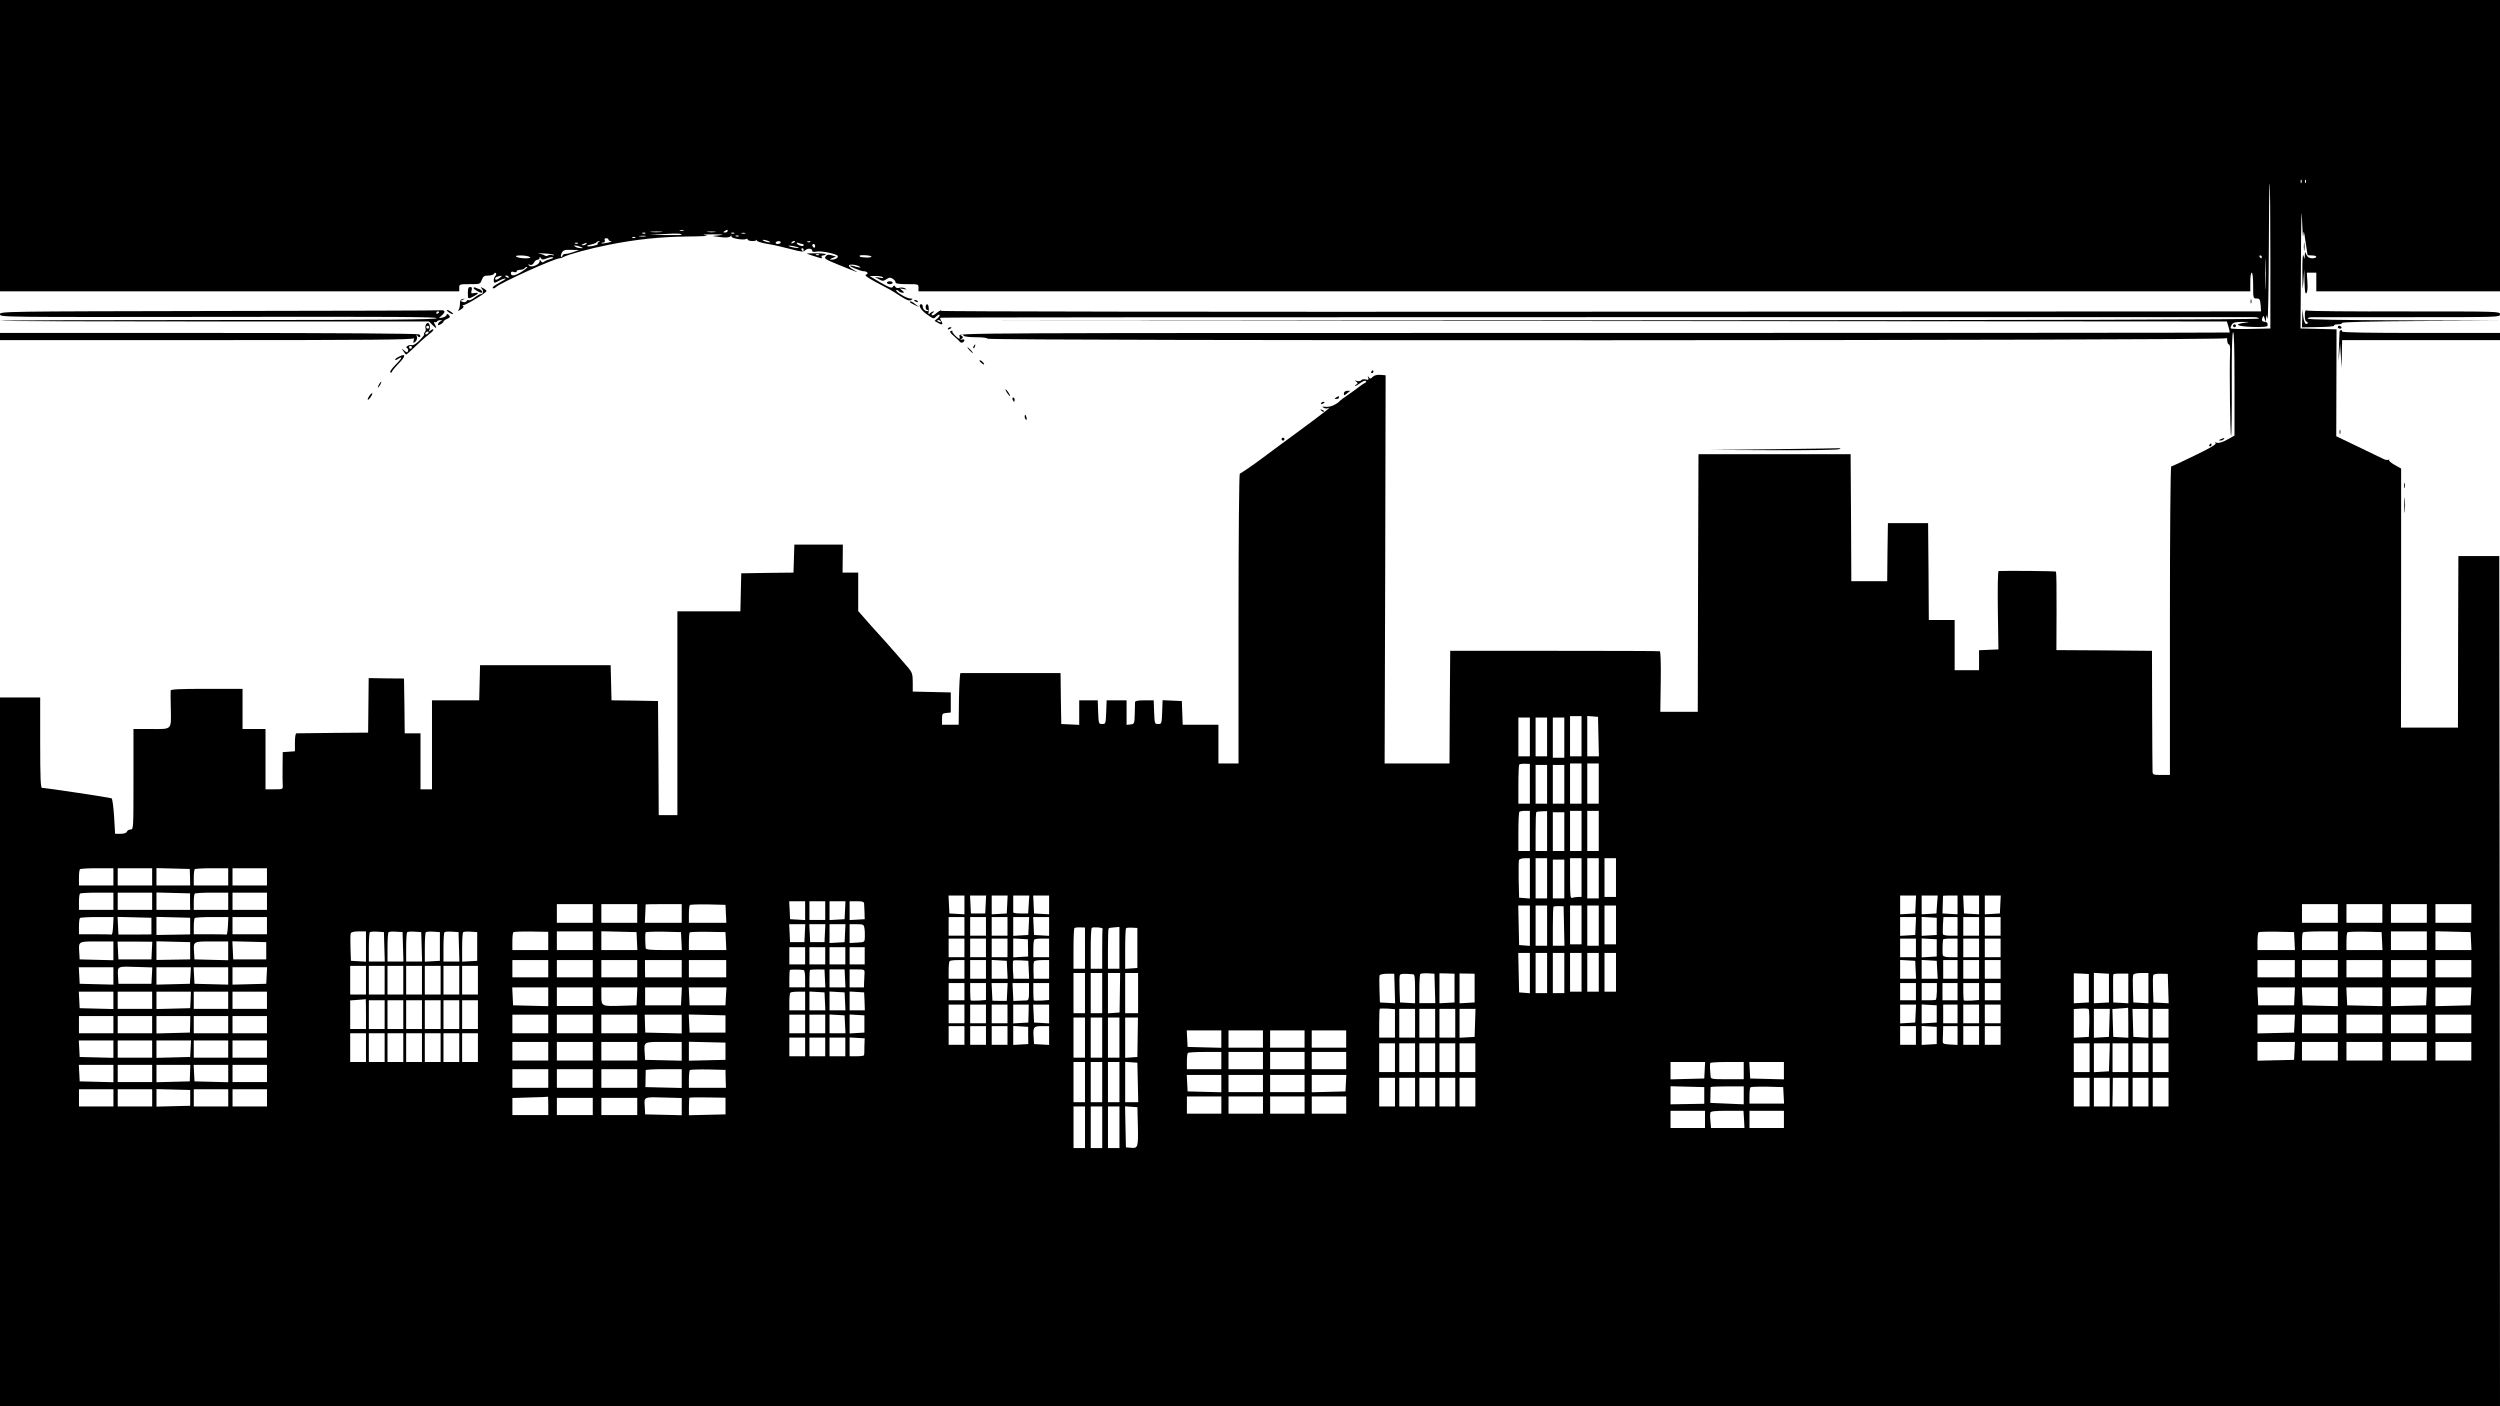 <?xml version="1.0" standalone="no"?>
<!DOCTYPE svg PUBLIC "-//W3C//DTD SVG 20010904//EN"
 "http://www.w3.org/TR/2001/REC-SVG-20010904/DTD/svg10.dtd">
<svg version="1.0" xmlns="http://www.w3.org/2000/svg"
 width="1742pt" height="980pt" viewBox="0 0 1742 980"
 preserveAspectRatio="xMidYMid meet">

<g transform="translate(0,980) scale(0.1,-0.1)"
fill="#000000" stroke="none">
<path d="M0 8785 l0 -1015 1600 0 1600 0 0 25 c0 24 2 25 73 25 72 0 73 0 84
30 10 25 17 30 46 30 20 0 37 6 40 13 2 6 8 9 12 4 5 -4 3 -13 -3 -19 -13 -13
-16 -48 -4 -48 4 1 18 7 32 15 14 8 32 14 40 14 8 0 -6 -11 -32 -24 -26 -14
-49 -29 -53 -35 -8 -12 8 -13 20 -1 33 31 409 201 444 201 6 0 19 4 29 10 31
17 185 59 312 84 196 39 362 56 551 58 105 1 156 4 129 8 -34 5 -21 7 50 7 70
0 82 -2 45 -6 l-50 -6 54 -7 c38 -5 59 -4 70 5 10 8 13 8 8 0 -8 -13 85 -29
103 -18 5 3 10 1 10 -4 0 -12 56 -15 63 -3 2 4 3 2 1 -4 -1 -6 30 -16 71 -23
40 -6 113 -23 162 -36 79 -21 90 -22 105 -8 18 16 48 12 48 -6 0 -6 13 -8 31
-4 33 6 136 -15 146 -30 7 -12 -16 -27 -42 -26 -17 0 -16 2 5 11 l25 10 -30 9
c-23 7 -33 5 -42 -8 -12 -15 -1 -21 95 -60 137 -56 145 -58 99 -33 -21 11 -35
25 -31 31 6 11 63 3 78 -12 5 -5 -6 -4 -25 1 -18 6 -38 10 -44 9 -18 -1 70
-38 92 -39 27 0 38 -16 17 -24 -11 -4 8 -19 62 -48 108 -57 111 -58 177 -101
45 -29 62 -35 75 -28 15 9 14 10 -6 11 -24 0 -106 49 -97 58 3 3 11 0 17 -6 7
-7 19 -12 28 -12 12 1 11 4 -5 17 -19 15 -19 15 10 9 24 -5 27 -4 12 4 -9 6
-27 8 -38 5 -14 -5 -25 -2 -30 6 -8 12 -10 12 -18 0 -7 -11 -23 -6 -85 30
l-76 45 38 1 c20 1 44 -3 52 -8 10 -7 4 -8 -20 -4 l-35 6 28 -16 c26 -15 31
-15 53 -1 20 14 27 14 44 4 11 -7 20 -18 20 -25 0 -9 22 -13 80 -13 79 0 80 0
80 -25 l0 -25 4640 0 4640 0 0 65 c0 37 4 65 10 65 6 0 10 -37 10 -90 0 -88 0
-90 24 -90 21 0 24 -5 28 -45 l3 -45 -40 0 c-22 0 -2093 -1 -4602 -2 -2718 -2
-4559 1 -4556 6 7 11 -16 -2 -40 -22 -9 -8 -20 -12 -24 -8 -4 4 -1 11 7 16 8
6 10 10 4 10 -5 0 -16 -6 -23 -12 -10 -11 -12 -10 -11 2 5 31 0 60 -10 60 -5
0 -10 -9 -10 -20 0 -11 5 -20 12 -20 6 0 9 -2 6 -5 -11 -11 -38 8 -38 26 0 10
-4 19 -10 19 -26 0 -6 -39 35 -68 53 -37 49 -36 70 -16 9 9 19 14 22 10 3 -3
-3 -14 -14 -24 l-21 -18 28 -16 c28 -16 34 -8 16 20 -4 7 -6 15 -3 18 2 3
2056 4 4563 4 2508 0 4574 0 4592 0 17 0 32 -4 32 -10 0 -7 -1511 -11 -4507
-12 l-4508 -3 4396 -2 4396 -3 11 -37 c6 -20 10 -38 8 -40 -1 -2 -1995 -3
-4430 -3 -4419 0 -4427 0 -4421 -20 3 -11 4 -20 1 -20 -13 0 -55 44 -50 51 3
5 -2 6 -10 3 -11 -4 -6 -13 22 -37 20 -18 40 -36 43 -41 8 -10 29 1 29 14 0 5
-8 7 -17 4 -15 -5 -16 -4 -3 5 13 10 13 12 0 21 -9 6 -10 10 -3 10 6 0 15 -4
18 -10 3 -5 42 -10 86 -10 46 0 79 -4 79 -10 0 -16 8627 -14 8633 3 3 6 6 0 6
-15 1 -16 6 -28 12 -28 7 0 10 -22 8 -62 -5 -112 1 -582 7 -575 4 4 6 166 5
361 -1 232 2 357 9 361 7 4 10 -112 10 -357 l0 -363 -50 -28 c-34 -19 -58 -26
-73 -22 -15 4 -18 3 -9 -3 9 -6 -33 -32 -143 -85 -87 -43 -161 -77 -166 -77
-5 0 -9 -447 -9 -1075 l0 -1075 -60 0 c-55 0 -60 2 -61 23 -1 12 -2 207 -3
432 l-1 410 -333 3 -333 2 1 271 c1 149 -1 273 -4 276 -4 4 -341 7 -400 4 -5
-1 -7 -118 -5 -273 l4 -273 -67 -3 -68 -3 0 -69 0 -70 -85 0 -85 0 0 175 0
175 -90 0 -90 0 -2 338 -3 337 -140 0 -140 0 -3 -202 -2 -203 -125 0 -125 0
-2 443 -3 442 -530 0 -530 0 -3 -897 -2 -898 -130 0 -131 0 3 210 c2 134 -1
211 -7 212 -5 2 -336 3 -735 3 l-725 0 -3 -392 -2 -393 -226 0 -226 0 4 1353
3 1352 -36 3 c-24 2 -42 -3 -54 -14 -14 -15 -18 -15 -27 -3 -8 11 -9 10 -4 -4
4 -14 1 -16 -18 -11 -13 3 -27 1 -31 -6 -4 -6 -16 -8 -28 -5 -18 5 -19 4 -7
-4 13 -10 13 -12 0 -21 -8 -5 -11 -10 -7 -10 4 0 21 10 37 22 16 12 33 18 37
13 5 -4 3 -10 -4 -12 -6 -2 -29 -17 -50 -34 -21 -16 -56 -41 -78 -56 -22 -15
-42 -30 -45 -33 -25 -28 -71 -48 -101 -45 -27 3 -30 2 -16 -6 9 -6 22 -7 27
-4 6 3 10 4 10 1 0 -5 -133 -105 -360 -271 -52 -39 -99 -73 -105 -78 -58 -44
-150 -107 -156 -107 -5 0 -9 -450 -9 -1010 l0 -1010 -70 0 -70 0 0 135 0 135
-125 0 -124 0 -3 83 -3 82 -67 3 -67 3 -3 -83 c-3 -81 -4 -83 -28 -83 -24 0
-25 2 -28 83 l-3 82 -64 0 c-45 0 -65 -4 -66 -12 0 -7 -1 -44 -2 -83 -2 -68
-3 -70 -29 -73 l-28 -3 0 85 0 86 -70 0 -69 0 -3 -82 c-3 -81 -4 -83 -28 -83
-24 0 -25 2 -28 83 l-3 82 -64 0 -65 0 0 -85 0 -86 -62 3 -63 3 -3 178 -2 177
-345 0 c-190 0 -348 0 -352 0 -5 0 -9 -81 -11 -180 l-2 -180 -58 0 -58 0 0 40
c0 36 2 39 30 42 l31 3 0 70 0 70 -132 3 -133 3 0 64 c0 54 -4 68 -27 97 -28
34 -164 189 -173 198 -3 3 -45 49 -93 103 l-87 99 0 134 0 134 -55 0 -54 0 1
98 1 97 -169 0 -169 0 -3 -97 -3 -98 -182 -2 -182 -3 -3 -132 -3 -133 -219 0
-220 0 0 -710 0 -710 -65 0 -65 0 -2 398 -3 397 -162 3 -162 2 -3 123 -3 122
-455 0 -455 0 -3 -122 -3 -123 -164 0 -165 0 0 -310 0 -310 -40 0 -40 0 0 195
0 195 -55 0 -55 0 -2 191 -3 191 -123 1 -123 2 -2 -190 -2 -190 -245 -2 c-135
-1 -249 -3 -255 -3 -6 0 -10 -28 -10 -62 l0 -63 -42 -3 -43 -3 -1 -102 c-1
-56 0 -114 1 -129 1 -28 1 -28 -59 -28 l-61 0 0 210 0 210 -80 0 -80 0 0 140
0 140 -250 0 c-193 0 -250 -3 -251 -12 -1 -7 0 -61 1 -120 3 -158 12 -148
-136 -148 l-124 0 0 -350 c0 -345 0 -350 -20 -350 -11 0 -23 -7 -26 -15 -4
-10 -20 -15 -44 -15 l-38 0 -7 120 c-4 66 -12 123 -17 127 -9 5 -452 72 -485
73 -10 0 -13 70 -13 315 l0 315 -140 0 -140 0 0 -2470 0 -2470 8710 0 8710 0
-2 2962 -3 2963 -143 0 -142 0 -2 -597 -1 -598 -198 0 -199 0 1 903 0 902 -46
26 c-25 14 -42 29 -38 34 5 4 2 5 -4 1 -7 -4 -25 0 -40 8 -16 8 -95 46 -176
85 l-148 71 1 372 1 373 -125 3 -126 3 3 467 c1 290 4 404 7 302 3 -91 7 -145
9 -120 3 39 5 33 16 -45 7 -49 14 -91 14 -92 1 -2 15 -3 31 -3 17 0 30 -4 30
-10 0 -5 -13 -10 -28 -10 -20 0 -32 7 -40 23 l-11 22 -1 -25 -2 -25 -8 25 c-5
15 -8 -35 -7 -120 1 -127 1 -135 7 -60 l6 85 2 -89 c2 -67 5 -87 13 -79 7 7
10 36 7 77 l-4 66 33 0 33 0 0 -65 0 -65 640 0 640 0 0 1015 0 1015 -8710 0
-8710 0 0 -1015z m16037 -257 c-3 -8 -6 -5 -6 6 -1 11 2 17 5 13 3 -3 4 -12 1
-19z m30 0 c-3 -8 -6 -5 -6 6 -1 11 2 17 5 13 3 -3 4 -12 1 -19z m-247 -512
l0 -505 -136 -3 c-75 -2 -138 0 -140 4 -3 4 1 16 7 26 10 15 24 19 73 19 57 0
58 0 16 -6 -80 -11 -50 -26 58 -29 65 -2 102 1 102 8 0 5 0 13 0 17 0 4 -7 8
-16 9 -23 4 -27 11 -19 31 7 16 9 15 15 -7 l8 -25 2 25 2 25 8 -25 c4 -14 8
192 9 458 1 265 3 482 6 482 3 0 5 -227 5 -504z m-11057 177 c-7 -2 -19 -2
-25 0 -7 3 -2 5 12 5 14 0 19 -2 13 -5z m307 -3 c0 -5 -8 -10 -17 -10 -15 0
-16 2 -3 10 19 12 20 12 20 0z m-463 -7 c-20 -2 -52 -2 -70 0 -17 2 0 4 38 4
39 0 53 -2 32 -4z m376 0 c-13 -2 -35 -2 -50 0 -16 2 -5 4 22 4 28 0 40 -2 28
-4z m-486 -9 c-3 -3 -12 -4 -19 -1 -8 3 -5 6 6 6 11 1 17 -2 13 -5z m253 -10
c0 -2 -51 -3 -112 -2 l-113 2 100 5 c94 6 125 4 125 -5z m367 10 c-3 -3 -12
-4 -19 -1 -8 3 -5 6 6 6 11 1 17 -2 13 -5z m76 -1 c-7 -2 -19 -2 -25 0 -7 3
-2 5 12 5 14 0 19 -2 13 -5z m-695 -20 c-10 -2 -28 -2 -40 0 -13 2 -5 4 17 4
22 1 32 -1 23 -4z m649 1 c-3 -3 -12 -4 -19 -1 -8 3 -5 6 6 6 11 1 17 -2 13
-5z m-720 -10 c-3 -3 -12 -4 -19 -1 -8 3 -5 6 6 6 11 1 17 -2 13 -5z m-187
-14 c0 -5 8 -10 18 -11 9 -1 -1 -5 -22 -10 -21 -5 -41 -7 -44 -4 -3 3 2 5 11
5 10 0 14 5 11 15 -4 9 0 15 10 15 9 0 16 -4 16 -10z m1115 -10 c13 -5 14 -9
5 -9 -8 0 -24 4 -35 9 -13 5 -14 9 -5 9 8 0 24 -4 35 -9z m-1183 -7 c-6 -2
-10 -8 -7 -13 5 -8 -66 -23 -74 -15 -2 3 10 8 28 11 17 4 34 11 37 15 3 5 11
9 17 8 9 0 8 -2 -1 -6z m1268 -3 c0 -5 -9 -10 -21 -10 -11 0 -17 5 -14 10 3 6
13 10 21 10 8 0 14 -4 14 -10z m100 6 c0 -2 -7 -7 -16 -10 -8 -3 -12 -2 -9 4
6 10 25 14 25 6z m107 -2 c-3 -3 -12 -4 -19 -1 -8 3 -5 6 6 6 11 1 17 -2 13
-5z m-1620 -10 c-3 -3 -12 -4 -19 -1 -8 3 -5 6 6 6 11 1 17 -2 13 -5z m58 -4
c-3 -5 -14 -10 -23 -9 -14 0 -13 2 3 9 27 11 27 11 20 0z m1506 0 c5 0 9 -4 9
-9 0 -12 -38 -2 -47 12 -4 7 0 8 11 4 10 -4 22 -7 27 -7z m89 -16 c0 -8 -4
-12 -10 -9 -5 3 -10 10 -10 16 0 5 5 9 10 9 6 0 10 -7 10 -16z m-1635 -4 l20
-9 -20 0 c-11 0 -27 4 -35 9 -13 9 -13 10 0 9 8 0 24 -4 35 -9z m1505 0 c20
-6 21 -8 5 -8 -11 0 -31 4 -45 8 -20 6 -21 8 -5 8 11 0 31 -4 45 -8z m50 -20
c0 -5 -2 -10 -4 -10 -3 0 -8 5 -11 10 -3 6 -1 10 4 10 6 0 11 -4 11 -10z
m-1600 -15 c-19 -7 -45 -14 -57 -14 -13 -1 -23 -5 -23 -11 0 -5 -4 -10 -9 -10
-5 0 -4 11 2 25 11 22 18 25 67 24 l55 -1 -35 -13z m11787 -242 c-1 -49 -3 -9
-3 87 0 96 2 136 3 88 2 -49 2 -127 0 -175z m-11928 221 c3 -4 -1 -5 -10 -2
-9 4 -22 2 -30 -2 -7 -5 -18 -5 -24 0 -5 4 -23 10 -40 13 -16 2 -1 3 34 1 35
-1 66 -6 70 -10z m2212 -14 c-10 -6 -34 -6 -73 -1 -5 1 -8 4 -8 9 0 4 21 5 46
3 26 -2 41 -7 35 -11z m-2381 0 c11 -7 3 -10 -30 -10 -25 0 -52 5 -60 10 -11
7 -3 10 30 10 25 0 52 -5 60 -10z m12070 0 c0 -5 -2 -10 -4 -10 -3 0 -8 5 -11
10 -3 6 -1 10 4 10 6 0 11 -4 11 -10z m-11951 -11 c16 7 36 11 43 8 7 -2 0 -8
-17 -12 -16 -4 -36 -12 -43 -18 -10 -8 -16 -7 -23 4 -7 12 -9 11 -9 -2 0 -23
-57 -46 -73 -30 -9 10 -8 11 5 6 11 -4 20 1 28 14 6 12 17 21 25 21 8 0 15 6
15 13 0 8 3 8 9 -2 8 -12 14 -12 40 -2z m-169 -89 c-50 -33 -80 -38 -80 -14 0
11 6 14 20 9 11 -4 20 -2 20 4 0 6 11 11 24 11 14 0 28 5 31 10 3 6 12 10 18
10 7 0 -8 -14 -33 -30z m-156 -45 c-22 -17 -34 -19 -34 -6 0 5 8 12 18 14 32
9 36 7 16 -8z m61 5 c3 -6 -1 -7 -9 -4 -18 7 -21 14 -7 14 6 0 13 -4 16 -10z
m3010 -310 c3 -6 -1 -7 -9 -4 -18 7 -21 14 -7 14 6 0 13 -4 16 -10z m4465
-2890 l0 -140 -40 0 -40 0 0 140 0 140 40 0 40 0 0 -140z m118 -2 l3 -138 -41
0 -40 0 0 141 0 140 38 -3 37 -3 3 -137z m-478 -3 l0 -135 -40 0 -40 0 0 135
0 135 40 0 40 0 0 -135z m120 0 l0 -135 -40 0 -40 0 0 135 0 135 40 0 40 0 0
-135z m120 -5 l0 -140 -40 0 -40 0 0 140 0 140 40 0 40 0 0 -140z m-240 -322
l0 -138 -40 0 -40 0 0 133 c0 74 3 137 6 140 4 3 22 6 40 5 l34 -1 0 -139z
m360 2 l0 -140 -40 0 -40 0 0 140 0 140 40 0 40 0 0 -140z m120 0 l0 -140 -40
0 -40 0 0 140 0 140 40 0 40 0 0 -140z m-360 -5 l0 -135 -40 0 -40 0 0 135 0
135 40 0 40 0 0 -135z m120 0 l0 -135 -40 0 -40 0 0 135 0 135 40 0 40 0 0
-135z m-240 -325 l0 -140 -40 0 -40 0 0 133 c0 74 3 137 7 140 3 4 21 7 40 7
l33 0 0 -140z m120 -1 l0 -139 -40 0 -40 0 0 133 c0 74 2 136 5 138 2 3 20 5
40 6 l35 1 0 -139z m240 1 l0 -140 -40 0 -40 0 0 140 0 140 40 0 40 0 0 -140z
m120 0 l0 -140 -40 0 -40 0 0 140 0 140 40 0 40 0 0 -140z m-240 -5 l0 -135
-40 0 -40 0 0 135 0 135 40 0 40 0 0 -135z m-240 -326 l0 -140 -37 3 -38 3 -3
124 c-1 69 0 131 2 138 3 7 21 13 41 13 l35 0 0 -141z m120 1 l0 -140 -40 0
-40 0 0 140 0 140 40 0 40 0 0 -140z m240 5 l0 -135 -24 0 c-13 0 -31 -3 -40
-6 -14 -5 -16 10 -16 135 l0 141 40 0 40 0 0 -135z m120 -5 l0 -140 -40 0 -40
0 0 140 0 140 40 0 40 0 0 -140z m120 5 l0 -135 -40 0 -40 0 0 135 0 135 40 0
40 0 0 -135z m-360 -10 l0 -135 -40 0 -40 0 0 135 0 135 40 0 40 0 0 -135z
m-10110 15 l0 -60 -120 0 -120 0 0 53 c0 30 3 57 7 60 3 4 57 7 120 7 l113 0
0 -60z m270 0 l0 -60 -120 0 -120 0 0 60 0 60 120 0 120 0 0 -60z m264 -3 l1
-57 -117 0 -118 0 0 60 0 61 116 -3 116 -3 2 -58z m266 3 l0 -60 -120 0 -120
0 0 53 c0 30 3 57 7 60 3 4 57 7 120 7 l113 0 0 -60z m270 0 l0 -60 -120 0
-120 0 0 60 0 60 120 0 120 0 0 -60z m-1070 -170 l0 -60 -120 0 -120 0 0 53
c0 30 3 57 7 60 3 4 57 7 120 7 l113 0 0 -60z m270 0 l0 -60 -120 0 -120 0 0
60 0 60 120 0 120 0 0 -60z m264 -3 l1 -57 -117 0 -118 0 0 60 0 61 117 -3
117 -3 0 -58z m266 3 l0 -60 -120 0 -120 0 0 53 c0 30 3 57 7 60 3 4 57 7 120
7 l113 0 0 -60z m270 0 l0 -60 -120 0 -120 0 0 60 0 60 120 0 120 0 0 -60z
m4860 -26 l0 -65 -52 3 -53 3 -3 63 -3 62 56 0 55 0 0 -66z m148 4 l-3 -63
-50 0 -50 0 -3 63 -3 62 56 0 56 0 -3 -62z m150 0 l-3 -63 -52 -3 -53 -3 0 65
0 66 55 0 56 0 -3 -62z m150 0 l-4 -63 -52 0 c-29 0 -52 3 -52 8 0 4 0 32 0
62 l0 55 56 0 56 0 -4 -62z m142 -4 l0 -65 -52 3 -53 3 -3 63 -3 62 56 0 55 0
0 -66z m6038 4 l-3 -63 -52 -3 -53 -3 0 65 0 66 55 0 56 0 -3 -62z m149 0 l-4
-63 -51 -3 -52 -3 0 65 0 66 56 0 56 0 -5 -62z m143 -4 l0 -65 -52 3 -53 3 2
60 c1 33 2 61 2 63 1 1 24 2 51 2 l50 0 0 -66z m150 0 l0 -65 -52 3 -53 3 -3
63 -3 62 56 0 55 0 0 -66z m148 4 l-3 -63 -52 -3 -53 -3 0 65 0 66 55 0 56 0
-3 -62z m-8328 -44 l0 -65 -52 3 -53 3 -3 63 -3 62 56 0 55 0 0 -66z m140 1
l0 -65 -55 0 -55 0 0 65 0 65 55 0 55 0 0 -65z m138 3 l-3 -63 -52 -3 -53 -3
0 65 0 66 55 0 56 0 -3 -62z m133 45 c1 -10 2 -38 3 -63 l1 -45 -52 -3 -53 -3
0 65 0 66 50 0 c40 0 50 -3 51 -17z m-1891 -68 l0 -65 -125 0 -125 0 0 65 0
65 125 0 125 0 0 -65z m310 0 l0 -65 -125 0 -125 0 0 65 0 65 125 0 125 0 0
-65z m310 0 l0 -65 -128 0 -129 0 3 63 c2 34 3 63 3 65 1 1 57 2 126 2 l125 0
0 -65z m308 -2 l3 -63 -131 0 -130 0 0 58 c0 32 3 62 7 66 4 3 61 5 127 4
l121 -3 3 -62z m11232 2 l0 -65 -125 0 -125 0 0 65 0 65 125 0 125 0 0 -65z
m310 0 l0 -65 -125 0 -125 0 0 65 0 65 125 0 125 0 0 -65z m310 0 l0 -65 -125
0 -125 0 0 65 0 65 125 0 125 0 0 -65z m310 0 l0 -65 -125 0 -125 0 0 65 0 65
125 0 125 0 0 -65z m-6560 -86 l0 -140 -37 3 -38 3 -3 138 -3 137 41 0 40 0 0
-141z m120 1 l0 -140 -40 0 -40 0 0 140 0 140 40 0 40 0 0 -140z m118 -2 l3
-138 -41 0 -40 0 0 133 c0 74 2 136 5 139 3 3 20 5 38 4 l32 -1 3 -137z m122
7 l0 -135 -40 0 -40 0 0 135 0 135 40 0 40 0 0 -135z m120 -5 l0 -140 -40 0
-40 0 0 140 0 140 40 0 40 0 0 -140z m120 5 l0 -135 -40 0 -40 0 0 135 0 135
40 0 40 0 0 -135z m-10472 -7 c-2 -35 -6 -62 -10 -60 -5 1 -57 2 -118 2 l-110
0 0 53 c0 30 3 57 7 60 3 4 58 7 120 7 l114 0 -3 -62z m267 -1 l0 -58 -115 -1
-115 0 -3 62 -3 61 118 -3 118 -3 0 -58z m270 0 l0 -58 -118 -2 -117 -2 0 63
0 63 118 -3 117 -3 0 -58z m263 1 c-2 -35 -6 -62 -10 -60 -5 1 -57 2 -118 2
l-110 0 0 53 c0 30 3 57 7 60 3 4 58 7 120 7 l114 0 -3 -62z m272 2 l0 -60
-120 0 -120 0 0 60 0 60 120 0 120 0 0 -60z m4860 -5 l0 -65 -55 0 -55 0 0 65
0 65 55 0 55 0 0 -65z m150 0 l0 -65 -55 0 -55 0 0 65 0 65 55 0 55 0 0 -65z
m150 0 l0 -65 -55 0 -55 0 0 65 0 65 55 0 55 0 0 -65z m148 3 l-3 -63 -52 -3
-53 -3 0 65 0 66 55 0 56 0 -3 -62z m142 -4 l0 -65 -52 3 -53 3 -3 63 -3 62
56 0 55 0 0 -66z m6038 4 l-3 -63 -52 -3 -53 -3 0 65 0 66 55 0 56 0 -3 -62z
m147 -3 l0 -60 -52 -3 -53 -3 0 66 0 66 53 -3 52 -3 0 -60z m145 0 l0 -65 -49
0 c-27 0 -51 4 -53 10 -1 5 -1 35 0 65 l4 55 49 0 49 0 0 -65z m150 0 l0 -65
-55 0 -55 0 0 65 0 65 55 0 55 0 0 -65z m150 0 l0 -65 -55 0 -55 0 0 65 0 65
55 0 55 0 0 -65z m-8332 -47 l-3 -63 -50 0 -50 0 -3 63 -3 62 56 0 56 0 -3
-62z m140 0 l-3 -63 -50 0 -50 0 -3 63 -3 62 56 0 56 0 -3 -62z m140 0 l-3
-63 -52 -3 -53 -3 0 65 0 66 55 0 56 0 -3 -62z m135 35 c3 -16 4 -44 3 -63 -1
-35 -1 -35 -53 -38 l-53 -3 0 65 0 66 49 0 c46 0 50 -2 54 -27z m1537 -140 l0
-143 -40 0 -40 0 0 138 c0 76 3 142 6 145 4 3 22 6 40 5 l34 -1 0 -144z m123
135 c-2 -5 -3 -69 -3 -143 l0 -135 -40 0 -40 0 0 138 c0 76 3 142 7 146 9 9
79 3 76 -6z m117 -133 l0 -145 -40 0 -40 0 0 138 c0 76 2 141 5 143 2 3 20 6
40 7 l35 3 0 -146z m125 0 l0 -140 -42 -3 -43 -3 0 139 c0 76 3 141 6 144 3 4
22 5 42 4 l37 -2 0 -139z m-5375 9 l0 -105 -52 3 -53 3 -3 89 c-2 49 -1 95 2
103 4 8 23 13 56 13 l50 0 0 -106z m128 -1 l3 -103 -56 0 -55 0 0 98 c0 54 3
102 7 106 4 4 28 6 53 4 l45 -3 3 -102z m130 -1 l3 -102 -56 0 -55 0 0 98 c0
54 3 102 7 106 4 4 28 6 53 4 l45 -3 3 -103z m130 1 l3 -103 -56 0 -55 0 0 98
c0 54 3 102 7 106 4 4 28 6 53 4 l45 -3 3 -102z m127 2 l0 -100 -52 -3 -53 -3
0 99 c0 54 3 102 7 106 4 4 28 6 53 4 l45 -3 0 -100z m133 -3 l3 -102 -56 0
-55 0 0 98 c0 54 3 102 7 106 4 4 28 6 53 4 l45 -3 3 -103z m127 3 l0 -100
-52 -3 -53 -3 0 99 c0 54 3 102 7 106 4 4 28 6 53 4 l45 -3 0 -100z m495 38
l0 -63 -125 0 -125 0 0 58 c0 32 3 62 7 66 4 4 60 6 125 5 l118 -2 0 -64z
m310 2 l0 -65 -125 0 -125 0 0 65 0 65 125 0 125 0 0 -65z m308 -2 l3 -63
-126 0 -125 0 0 65 0 66 123 -3 122 -3 3 -62z m310 0 l3 -63 -126 0 c-93 0
-125 3 -126 13 -4 40 -4 103 -1 110 2 4 58 6 125 5 l122 -3 3 -62z m310 0 l3
-63 -131 0 -130 0 0 58 c0 32 3 61 6 65 3 3 60 5 127 4 l122 -2 3 -62z m10930
0 l3 -63 -131 0 -130 0 0 58 c0 32 3 62 7 66 4 3 61 5 127 4 l121 -3 3 -62z
m302 2 l0 -65 -125 0 -125 0 0 58 c0 32 3 62 7 65 3 4 60 7 125 7 l118 0 0
-65z m308 -2 l3 -63 -126 0 -125 0 0 58 c0 32 3 62 7 66 4 3 59 5 122 4 l116
-3 3 -62z m312 2 l0 -65 -125 0 -125 0 0 65 0 65 125 0 125 0 0 -65z m308 -2
l3 -63 -126 0 -125 0 0 65 0 66 123 -3 122 -3 3 -62z m-10498 -48 l0 -65 -55
0 -55 0 0 65 0 65 55 0 55 0 0 -65z m150 0 l0 -65 -55 0 -55 0 0 65 0 65 55 0
55 0 0 -65z m150 0 l0 -65 -55 0 -55 0 0 65 0 65 55 0 55 0 0 -65z m143 0 l1
-60 -52 -3 -52 -3 0 66 0 66 51 -3 51 -3 1 -60z m147 0 l0 -65 -55 0 -55 0 0
58 c0 32 3 62 7 65 3 4 28 7 55 7 l48 0 0 -65z m6040 0 l0 -65 -55 0 -55 0 0
65 0 65 55 0 55 0 0 -65z m145 0 l0 -60 -52 -3 -53 -3 0 66 0 66 53 -3 52 -3
0 -60z m145 0 l0 -65 -49 0 c-30 0 -51 5 -53 13 -4 10 -3 82 1 110 0 4 24 7
51 7 l50 0 0 -65z m150 0 l0 -65 -55 0 -55 0 0 65 0 65 55 0 55 0 0 -65z m150
0 l0 -65 -55 0 -55 0 0 65 0 65 55 0 55 0 0 -65z m-13150 -20 l0 -66 -117 3
-118 3 -3 49 c-5 77 -7 76 123 76 l115 0 0 -65z m268 2 l-3 -62 -115 0 -115 0
-3 62 -3 62 121 0 121 -1 -3 -61z m267 -2 l0 -60 -118 -2 -117 -2 0 65 0 65
118 -3 117 -3 0 -60z m265 0 l0 -66 -117 3 -118 3 -3 49 c-5 77 -7 76 123 76
l115 0 0 -65z m265 0 l0 -60 -115 0 -115 0 -3 63 -3 63 118 -3 118 -3 0 -60z
m3755 -35 l0 -60 -55 0 -55 0 0 60 0 60 55 0 55 0 0 -60z m140 0 l0 -60 -55 0
-55 0 0 60 0 60 55 0 55 0 0 -60z m140 0 l0 -60 -55 0 -55 0 0 60 0 60 55 0
55 0 0 -60z m135 0 l0 -60 -52 0 -53 0 0 60 0 60 53 0 52 0 0 -60z m4635 -121
l0 -140 -37 3 -38 3 -3 138 -3 137 41 0 40 0 0 -141z m120 1 l0 -140 -40 0
-40 0 0 140 0 140 40 0 40 0 0 -140z m120 0 l0 -140 -40 0 -40 0 0 140 0 140
40 0 40 0 0 -140z m120 5 l0 -135 -40 0 -40 0 0 135 0 135 40 0 40 0 0 -135z
m120 0 l0 -135 -40 0 -40 0 0 135 0 135 40 0 40 0 0 -135z m120 0 l0 -135 -40
0 -40 0 0 135 0 135 40 0 40 0 0 -135z m-7440 25 l0 -60 -125 0 -125 0 0 60 0
60 125 0 125 0 0 -60z m310 0 l0 -60 -125 0 -125 0 0 60 0 60 125 0 125 0 0
-60z m310 0 l0 -60 -125 0 -125 0 0 60 0 60 125 0 125 0 0 -60z m310 0 l0 -60
-127 0 -128 0 -1 60 0 60 128 0 128 0 0 -60z m310 0 l0 -60 -130 0 -130 0 0
60 0 60 130 0 130 0 0 -60z m1660 -5 l0 -65 -55 0 -55 0 0 58 c0 32 3 62 7 65
3 4 28 7 55 7 l48 0 0 -65z m150 0 l0 -65 -55 0 -55 0 0 65 0 65 55 0 55 0 0
-65z m148 -2 l3 -63 -56 0 -55 0 0 66 0 65 53 -3 52 -3 3 -62z m150 0 l3 -63
-55 0 -54 0 -4 61 c-1 33 -1 63 2 65 2 3 27 4 55 2 l50 -3 3 -62z m142 2 l0
-65 -53 0 -54 0 -2 55 c-1 30 1 60 4 65 3 6 28 10 56 10 l49 0 0 -65z m6038
-2 l3 -63 -56 0 -55 0 0 66 0 65 53 -3 52 -3 3 -62z m150 0 l4 -63 -56 0 -56
0 0 66 0 65 53 -3 52 -3 3 -62z m142 2 l0 -65 -50 0 -50 0 0 65 0 65 50 0 50
0 0 -65z m150 0 l0 -65 -55 0 -55 0 0 65 0 65 55 0 55 0 0 -65z m150 0 l0 -65
-55 0 -55 0 0 65 0 65 55 0 55 0 0 -65z m2050 5 l0 -60 -130 0 -130 0 0 60 0
60 130 0 130 0 0 -60z m300 0 l0 -60 -125 0 -125 0 0 60 0 60 125 0 125 0 0
-60z m310 0 l0 -60 -125 0 -125 0 0 60 0 60 125 0 125 0 0 -60z m310 0 l0 -60
-125 0 -125 0 0 60 0 60 125 0 125 0 0 -60z m310 0 l0 -60 -125 0 -125 0 0 60
0 60 125 0 125 0 0 -60z m-16162 -48 l-3 -57 -115 0 -115 0 -3 57 c-3 67 -9
65 141 60 l98 -3 -3 -57z m1492 -32 l0 -100 -55 0 -55 0 0 100 0 100 55 0 55
0 0 -100z m130 0 l0 -100 -55 0 -55 0 0 100 0 100 55 0 55 0 0 -100z m130 0
l0 -100 -55 0 -55 0 0 100 0 100 55 0 55 0 0 -100z m130 0 l0 -100 -55 0 -55
0 0 100 0 100 55 0 55 0 0 -100z m130 0 l0 -100 -55 0 -55 0 0 100 0 100 55 0
55 0 0 -100z m130 0 l0 -100 -55 0 -55 0 0 100 0 100 55 0 55 0 0 -100z m130
0 l0 -100 -55 0 -55 0 0 100 0 100 55 0 55 0 0 -100z m-2540 30 l0 -61 -117 3
-118 3 -3 58 -3 57 121 0 120 0 0 -60z m537 3 l-4 -58 -116 -3 -117 -3 0 61 0
60 120 0 120 0 -3 -57z m263 -3 l0 -61 -117 3 -118 3 -3 58 -3 57 121 0 120 0
0 -60z m268 3 l-3 -58 -117 -3 -118 -3 0 61 0 60 120 0 121 0 -3 -57z m3740
38 c8 -1 12 -20 12 -61 l0 -60 -55 0 -55 0 0 58 c0 32 2 61 4 63 4 4 63 4 94
0z m150 -59 l3 -62 -56 0 -55 0 0 58 c0 32 2 61 4 63 3 2 26 4 53 4 l48 -1 3
-62z m140 1 l3 -63 -56 0 -55 0 0 63 0 62 53 0 52 0 3 -62z m136 37 c-1 -14
-2 -42 -3 -62 l-1 -38 -50 0 -50 0 0 63 0 62 53 0 c49 0 52 -1 51 -25z m1536
-140 l0 -140 -40 0 -40 0 0 140 0 140 40 0 40 0 0 -140z m120 0 l0 -140 -40 0
-40 0 0 140 0 140 40 0 40 0 0 -140z m123 3 l-2 -138 -40 -3 -41 -3 0 140 0
141 43 0 42 0 -2 -137z m127 -3 l0 -140 -45 0 -45 0 0 140 0 140 45 0 45 0 0
-140z m1788 32 l3 -103 -53 3 -53 3 -3 89 c-2 49 -1 94 1 100 3 6 27 11 53 11
l49 0 3 -103z m130 99 c9 -1 12 -28 12 -102 l0 -100 -52 3 -53 3 -3 89 c-2 49
-1 95 2 101 4 10 26 12 94 6z m150 -98 l3 -103 -56 0 -55 0 0 98 c0 54 3 102
7 105 3 4 27 6 52 5 l46 -3 3 -102z m137 2 l0 -100 -52 -3 -53 -3 0 104 0 105
53 -1 52 -2 0 -100z m140 0 l0 -100 -52 -3 -53 -3 0 104 0 104 53 -1 52 -1 0
-100z m4280 -1 l0 -99 -52 -3 -53 -3 0 104 0 105 53 -2 52 -3 0 -99z m140 1
l0 -100 -52 -3 -53 -3 0 106 0 106 53 -3 52 -3 0 -100z m135 -3 l0 -103 -52 3
-53 3 -1 95 c-1 52 0 98 2 101 2 3 26 6 54 5 l50 0 0 -104z m140 2 l0 -105
-52 3 -53 3 -3 89 c-2 49 -1 95 2 103 4 8 23 13 56 13 l50 0 0 -106z m138 -3
l3 -102 -53 3 -53 3 -3 89 c-2 49 -1 95 2 101 2 7 23 11 53 10 l48 -1 3 -103z
m-8388 -21 l0 -60 -55 0 -55 0 0 60 0 60 55 0 55 0 0 -60z m150 1 l0 -59 -51
-4 c-28 -1 -53 -1 -55 1 -2 2 -4 31 -4 63 l0 58 55 0 55 0 0 -59z m148 -3 l-3
-62 -50 0 -50 1 -3 61 -3 62 56 0 56 0 -3 -62z m152 2 c0 -50 -3 -60 -17 -61
-10 0 -35 -1 -55 -2 l-37 -2 -3 63 -3 62 58 0 57 0 0 -60z m140 1 l0 -59 -51
-4 c-28 -1 -53 -1 -55 1 -2 2 -4 31 -4 63 l0 58 55 0 55 0 0 -59z m6040 -1 l0
-60 -55 0 -55 0 0 60 0 60 55 0 55 0 0 -60z m146 3 c-1 -32 -4 -59 -8 -60 -5
-2 -28 -3 -53 -3 l-45 0 0 60 0 60 53 0 53 0 0 -57z m144 -3 l0 -60 -52 0 -53
0 0 60 0 60 53 0 52 0 0 -60z m150 1 l0 -59 -51 -4 c-28 -1 -53 -1 -55 1 -2 2
-4 31 -4 63 l0 58 55 0 55 0 0 -59z m150 -1 l0 -60 -55 0 -55 0 0 60 0 60 55
0 55 0 0 -60z m-10120 -35 l0 -66 -122 3 -123 3 -3 63 -3 62 126 0 125 0 0
-65z m310 0 l0 -65 -125 0 -125 0 0 65 0 65 125 0 125 0 0 -65z m308 3 l-3
-63 -99 -3 c-145 -5 -146 -4 -146 68 l0 60 125 0 126 0 -3 -62z m310 0 l-3
-63 -125 0 -125 0 0 62 0 63 128 0 128 0 -3 -62z m310 0 l-3 -63 -125 0 -125
0 -3 63 -3 62 131 0 132 0 -4 -62z m10930 0 l-3 -63 -125 0 -125 0 -3 63 -3
62 131 0 131 0 -3 -62z m302 -3 l0 -66 -122 3 -123 3 -3 63 -3 62 126 0 125 0
0 -65z m310 0 l0 -66 -122 3 -123 3 -3 63 -3 62 126 0 125 0 0 -65z m308 3
l-3 -63 -122 -3 -123 -3 0 66 0 65 125 0 126 0 -3 -62z m310 0 l-3 -63 -122
-3 -123 -3 0 66 0 65 125 0 126 0 -3 -62z m-16428 -28 l0 -61 -117 3 -118 3
-3 58 -3 57 121 0 120 0 0 -60z m270 0 l0 -60 -120 0 -120 0 0 60 0 60 120 0
120 0 0 -60z m268 3 l-3 -58 -117 -3 -118 -3 0 61 0 60 120 0 120 0 -2 -57z
m262 -3 l0 -60 -120 0 -120 0 0 60 0 60 120 0 120 0 0 -60z m270 0 l0 -60
-120 0 -120 0 0 60 0 60 120 0 120 0 0 -60z m3750 -5 l0 -65 -55 0 -55 0 0 58
c0 32 3 62 7 65 3 4 28 7 55 7 l48 0 0 -65z m138 -2 l3 -63 -56 0 -55 0 0 66
0 65 53 -3 52 -3 3 -62z m140 0 l3 -63 -56 0 -55 0 0 66 0 65 53 -3 52 -3 3
-62z m136 0 l2 -63 -53 0 -53 0 0 66 0 65 51 -3 50 -3 3 -62z m-3474 -88 l0
-105 -55 0 -55 0 0 99 0 100 53 4 c28 2 53 4 55 5 1 1 2 -45 2 -103z m130 -5
l0 -100 -55 0 -55 0 0 100 0 100 55 0 55 0 0 -100z m130 0 l0 -100 -55 0 -55
0 0 100 0 100 55 0 55 0 0 -100z m130 0 l0 -100 -55 0 -55 0 0 100 0 100 55 0
55 0 0 -100z m130 0 l0 -100 -55 0 -55 0 0 100 0 100 55 0 55 0 0 -100z m130
0 l0 -100 -55 0 -55 0 0 100 0 100 55 0 55 0 0 -100z m130 0 l0 -100 -55 0
-55 0 0 100 0 100 55 0 55 0 0 -100z m3390 5 l0 -65 -55 0 -55 0 0 65 0 65 55
0 55 0 0 -65z m150 0 l0 -65 -55 0 -55 0 0 65 0 65 55 0 55 0 0 -65z m150 0
l0 -65 -55 0 -55 0 0 65 0 65 55 0 55 0 0 -65z m147 3 l-2 -63 -52 -3 -53 -3
0 65 0 66 54 0 54 0 -1 -62z m143 -4 l0 -65 -52 3 -53 3 -3 63 -3 62 56 0 55
0 0 -66z m6038 4 l-3 -63 -52 -3 -53 -3 0 65 0 66 55 0 56 0 -3 -62z m147 -3
l0 -60 -52 -3 -53 -3 0 66 0 66 52 -3 53 -3 0 -60z m145 0 l0 -65 -50 0 -50 0
0 65 0 65 50 0 50 0 0 -65z m150 0 l0 -65 -55 0 -55 0 0 65 0 65 55 0 55 0 0
-65z m150 0 l0 -65 -55 0 -55 0 0 65 0 65 55 0 55 0 0 -65z m-4220 -66 l0 -99
-55 0 -55 0 0 98 c0 54 2 101 4 103 2 2 27 2 55 1 l51 -4 0 -99z m4838 0 l-3
-94 -52 -3 -53 -3 0 100 0 100 48 3 c26 2 51 0 55 -3 4 -3 6 -48 5 -100z m272
5 l0 -105 -52 3 -53 3 -3 97 -3 97 53 4 c29 2 54 4 56 5 1 1 2 -45 2 -104z
m-4970 -4 l0 -100 -55 0 -55 0 0 100 0 100 55 0 55 0 0 -100z m140 0 l0 -100
-55 0 -55 0 0 100 0 100 55 0 55 0 0 -100z m140 0 l0 -100 -55 0 -55 0 0 100
0 100 55 0 55 0 0 -100z m138 3 l-3 -98 -52 -3 -53 -3 0 100 0 101 55 0 56 0
-3 -97z m4420 0 l-3 -98 -52 -3 -53 -3 0 100 0 101 55 0 56 0 -3 -97z m272 -4
l0 -100 -52 3 -53 3 -3 98 -3 97 56 0 55 0 0 -101z m140 1 l0 -100 -55 0 -55
0 0 100 0 100 55 0 55 0 0 -100z m-11290 -5 l0 -65 -125 0 -125 0 0 65 0 65
125 0 125 0 0 -65z m310 0 l0 -65 -125 0 -125 0 0 65 0 65 125 0 125 0 0 -65z
m310 0 l0 -65 -125 0 -125 0 0 65 0 65 125 0 125 0 0 -65z m310 0 l0 -66 -127
3 -127 3 -2 63 -2 62 129 0 129 0 0 -65z m305 0 l0 -60 -125 0 -125 0 -3 63
-3 63 128 -3 128 -3 0 -60z m555 0 l0 -65 -55 0 -55 0 0 65 0 65 55 0 55 0 0
-65z m140 0 l0 -65 -55 0 -55 0 0 65 0 65 55 0 55 0 0 -65z m138 -2 l3 -63
-56 0 -55 0 0 66 0 65 53 -3 52 -3 3 -62z m135 2 l0 -60 -52 -3 -51 -3 0 66 0
66 51 -3 52 -3 0 -60z m9965 3 l-3 -63 -127 -3 -128 -3 0 66 0 65 130 0 131 0
-3 -62z m302 -3 l0 -65 -125 0 -125 0 0 65 0 65 125 0 125 0 0 -65z m310 0 l0
-65 -125 0 -125 0 0 65 0 65 125 0 125 0 0 -65z m310 0 l0 -65 -125 0 -125 0
0 65 0 65 125 0 125 0 0 -65z m310 0 l0 -65 -125 0 -125 0 0 65 0 65 125 0
125 0 0 -65z m-16430 -5 l0 -60 -120 0 -120 0 0 60 0 60 120 0 120 0 0 -60z
m270 0 l0 -60 -120 0 -120 0 0 60 0 60 120 0 120 0 0 -60z m265 3 l-2 -58
-116 -3 -117 -3 0 61 0 60 118 0 118 0 -1 -57z m265 -3 l0 -60 -120 0 -120 0
0 60 0 60 120 0 120 0 0 -60z m270 0 l0 -60 -120 0 -120 0 0 60 0 60 120 0
120 0 0 -60z m5700 -90 l0 -140 -40 0 -40 0 0 140 0 140 40 0 40 0 0 -140z
m120 0 l0 -140 -40 0 -40 0 0 140 0 140 40 0 40 0 0 -140z m120 0 l0 -140 -40
0 -40 0 0 140 0 140 40 0 40 0 0 -140z m127 3 l-2 -138 -42 -3 -43 -3 0 140 0
141 44 0 45 0 -2 -137z m-1207 12 l0 -65 -55 0 -55 0 0 65 0 65 55 0 55 0 0
-65z m150 0 l0 -65 -55 0 -55 0 0 65 0 65 55 0 55 0 0 -65z m150 0 l0 -65 -55
0 -55 0 0 65 0 65 55 0 55 0 0 -65z m144 0 l1 -60 -52 -3 -53 -3 0 66 0 66 52
-3 52 -3 0 -60z m146 -1 l0 -65 -52 3 -53 3 -3 49 c-5 70 0 76 58 76 l50 0 0
-66z m6040 1 l0 -65 -55 0 -55 0 0 65 0 65 55 0 55 0 0 -65z m145 0 l0 -60
-52 -3 -53 -3 0 66 0 66 52 -3 53 -3 0 -60z m145 -1 l0 -65 -52 3 c-47 3 -52
5 -51 26 0 12 1 40 2 62 l1 40 50 0 50 0 0 -66z m150 1 l0 -65 -55 0 -55 0 0
65 0 65 55 0 55 0 0 -65z m150 0 l0 -65 -55 0 -55 0 0 65 0 65 55 0 55 0 0
-65z m-5430 -25 l0 -61 -117 3 -118 3 -3 58 -3 57 121 0 120 0 0 -60z m290 0
l0 -60 -120 0 -120 0 0 60 0 60 120 0 120 0 0 -60z m290 0 l0 -60 -120 0 -120
0 0 60 0 60 120 0 120 0 0 -60z m290 0 l0 -60 -120 0 -120 0 0 60 0 60 120 0
120 0 0 -60z m-6830 -60 l0 -100 -55 0 -55 0 0 100 0 100 55 0 55 0 0 -100z
m130 0 l0 -100 -55 0 -55 0 0 100 0 100 55 0 55 0 0 -100z m130 0 l0 -100 -55
0 -55 0 0 100 0 100 55 0 55 0 0 -100z m130 0 l0 -100 -55 0 -55 0 0 100 0
100 55 0 55 0 0 -100z m130 0 l0 -100 -55 0 -55 0 0 100 0 100 55 0 55 0 0
-100z m130 0 l0 -100 -55 0 -55 0 0 100 0 100 55 0 55 0 0 -100z m130 0 l0
-100 -55 0 -55 0 0 100 0 100 55 0 55 0 0 -100z m2280 5 l0 -65 -55 0 -55 0 0
65 0 65 55 0 55 0 0 -65z m140 0 l0 -65 -55 0 -55 0 0 65 0 65 55 0 55 0 0
-65z m140 0 l0 -65 -55 0 -55 0 0 65 0 65 55 0 55 0 0 -65z m133 5 c0 -30 -1
-58 -2 -62 -1 -5 -23 -8 -51 -8 l-50 0 0 66 0 65 52 -3 53 -3 -2 -55z m-5233
-20 l0 -61 -117 3 -118 3 -3 58 -3 57 121 0 120 0 0 -60z m270 0 l0 -60 -120
0 -120 0 0 60 0 60 120 0 120 0 0 -60z m268 3 l-3 -58 -117 -3 -118 -3 0 61 0
60 120 0 121 0 -3 -57z m262 -3 l0 -60 -120 0 -120 0 0 60 0 60 120 0 120 0 0
-60z m270 0 l0 -60 -120 0 -120 0 0 60 0 60 120 0 120 0 0 -60z m1960 -15 l0
-65 -125 0 -125 0 0 65 0 65 125 0 125 0 0 -65z m310 0 l0 -65 -125 0 -125 0
0 65 0 65 125 0 125 0 0 -65z m310 0 l0 -65 -125 0 -125 0 0 65 0 65 125 0
125 0 0 -65z m310 0 l0 -66 -127 3 -128 3 -3 49 c-5 78 -8 76 133 76 l125 0 0
-65z m305 0 l0 -60 -127 -3 -128 -3 0 66 0 66 128 -3 127 -3 0 -60z m10933 3
l-3 -63 -127 -3 -128 -3 0 66 0 65 130 0 131 0 -3 -62z m302 -3 l0 -65 -125 0
-125 0 0 65 0 65 125 0 125 0 0 -65z m310 0 l0 -65 -125 0 -125 0 0 65 0 65
125 0 125 0 0 -65z m310 0 l0 -65 -125 0 -125 0 0 65 0 65 125 0 125 0 0 -65z
m310 0 l0 -65 -125 0 -125 0 0 65 0 65 125 0 125 0 0 -65z m-7500 -45 l0 -100
-55 0 -55 0 0 100 0 100 55 0 55 0 0 -100z m140 0 l0 -100 -55 0 -55 0 0 100
0 100 55 0 55 0 0 -100z m140 0 l0 -100 -55 0 -55 0 0 100 0 100 55 0 55 0 0
-100z m140 0 l0 -100 -55 0 -55 0 0 100 0 100 55 0 55 0 0 -100z m140 0 l0
-100 -55 0 -55 0 0 100 0 100 55 0 55 0 0 -100z m4280 0 l0 -100 -55 0 -55 0
0 100 0 100 55 0 55 0 0 -100z m138 3 l-3 -98 -52 -3 -53 -3 0 100 0 101 55 0
56 0 -3 -97z m132 -3 l0 -100 -55 0 -55 0 0 100 0 100 55 0 55 0 0 -100z m140
0 l0 -100 -55 0 -55 0 0 100 0 100 55 0 55 0 0 -100z m140 0 l0 -100 -55 0
-55 0 0 100 0 100 55 0 55 0 0 -100z m-6600 -20 l0 -60 -120 0 -120 0 0 53 c0
30 3 57 7 60 3 4 57 7 120 7 l113 0 0 -60z m290 0 l0 -60 -120 0 -120 0 0 60
0 60 120 0 120 0 0 -60z m290 0 l0 -60 -120 0 -120 0 0 60 0 60 120 0 120 0 0
-60z m290 0 l0 -60 -120 0 -120 0 0 60 0 60 120 0 120 0 0 -60z m-1820 -150
l0 -140 -40 0 -40 0 0 140 0 140 40 0 40 0 0 -140z m120 0 l0 -140 -40 0 -40
0 0 140 0 140 40 0 40 0 0 -140z m120 0 l0 -140 -40 0 -40 0 0 140 0 140 40 0
40 0 0 -140z m128 -2 l3 -138 -46 0 -45 0 0 141 0 140 43 -3 42 -3 3 -137z
m3950 85 l-3 -58 -117 -3 -118 -3 0 61 0 60 120 0 121 0 -3 -57z m272 -3 l0
-60 -115 0 c-112 0 -115 1 -116 23 -1 12 -3 36 -4 52 -1 17 0 33 2 38 2 4 56
7 119 7 l114 0 0 -60z m280 0 l0 -61 -117 3 -118 3 -3 58 -3 57 121 0 120 0 0
-60z m-11640 -20 l0 -61 -117 3 -118 3 -3 58 -3 57 121 0 120 0 0 -60z m270 0
l0 -60 -120 0 -120 0 0 60 0 60 120 0 120 0 0 -60z m264 3 l-2 -58 -116 -3
-116 -3 0 61 0 60 118 0 118 0 -2 -57z m266 -3 l0 -61 -117 3 -118 3 -3 58 -3
57 121 0 120 0 0 -60z m270 0 l0 -60 -120 0 -120 0 0 60 0 60 120 0 120 0 0
-60z m1960 -35 l0 -65 -125 0 -125 0 0 65 0 65 125 0 125 0 0 -65z m310 0 l0
-65 -125 0 -125 0 0 65 0 65 125 0 125 0 0 -65z m310 0 l0 -65 -125 0 -125 0
0 65 0 65 125 0 125 0 0 -65z m310 0 l0 -66 -127 3 -126 3 1 55 c0 30 1 58 1
63 1 4 57 7 126 7 l125 0 0 -65z m306 -2 l2 -63 -129 0 -129 0 0 58 c0 32 3
62 7 66 4 3 61 5 127 4 l121 -3 1 -62z m3454 -33 l0 -61 -117 3 -118 3 -3 58
-3 57 121 0 120 0 0 -60z m290 0 l0 -60 -120 0 -120 0 0 60 0 60 120 0 120 0
0 -60z m290 0 l0 -60 -120 0 -120 0 0 60 0 60 120 0 120 0 0 -60z m288 3 l-3
-58 -117 -3 -118 -3 0 61 0 60 120 0 121 0 -3 -57z m342 -63 l0 -100 -55 0
-55 0 0 100 0 100 55 0 55 0 0 -100z m140 0 l0 -100 -55 0 -55 0 0 100 0 100
55 0 55 0 0 -100z m140 0 l0 -100 -55 0 -55 0 0 100 0 100 55 0 55 0 0 -100z
m140 0 l0 -100 -55 0 -55 0 0 100 0 100 55 0 55 0 0 -100z m140 0 l0 -100 -55
0 -55 0 0 100 0 100 55 0 55 0 0 -100z m4280 0 l0 -100 -55 0 -55 0 0 100 0
100 55 0 55 0 0 -100z m140 0 l0 -100 -55 0 -55 0 0 100 0 100 55 0 55 0 0
-100z m130 0 l0 -100 -55 0 -56 0 2 100 1 100 54 0 54 0 0 -100z m140 0 l0
-100 -55 0 -55 0 0 100 0 100 55 0 55 0 0 -100z m140 0 l0 -100 -55 0 -55 0 0
100 0 100 55 0 55 0 0 -100z m-3235 -23 l0 -58 -118 -2 -117 -2 0 63 0 63 118
-3 117 -3 0 -58z m275 1 l0 -63 -116 5 -117 5 1 53 c0 28 1 54 1 57 1 3 53 5
116 5 l115 0 0 -62z m278 0 l3 -58 -121 0 -120 0 0 53 c0 30 3 57 7 61 4 3 57
5 117 4 l111 -3 3 -57z m-11638 -18 l0 -60 -120 0 -120 0 0 60 0 60 120 0 120
0 0 -60z m270 0 l0 -60 -120 0 -120 0 0 60 0 60 120 0 120 0 0 -60z m265 0 l0
-55 -117 -3 -118 -3 0 61 0 61 118 -3 117 -3 0 -55z m265 0 l0 -60 -120 0
-120 0 0 60 0 60 120 0 120 0 0 -60z m270 0 l0 -60 -120 0 -120 0 0 60 0 60
120 0 120 0 0 -60z m1960 -55 l0 -65 -125 0 -125 0 0 60 0 59 123 4 c67 1 123
4 125 5 1 1 2 -27 2 -63z m930 -6 l0 -60 -127 3 -128 3 -3 57 c-4 67 -10 65
151 60 l107 -3 0 -60z m305 4 l0 -58 -127 -3 -128 -3 0 59 c0 32 2 61 4 63 2
2 60 3 128 2 l123 -2 0 -58z m3455 7 l0 -60 -120 0 -120 0 0 60 0 60 120 0
120 0 0 -60z m290 0 l0 -60 -120 0 -120 0 0 60 0 60 120 0 120 0 0 -60z m290
0 l0 -60 -120 0 -120 0 0 60 0 60 120 0 120 0 0 -60z m290 0 l0 -60 -120 0
-120 0 0 60 0 60 120 0 120 0 0 -60z m-5250 -10 l0 -60 -125 0 -125 0 0 60 0
60 125 0 125 0 0 -60z m310 0 l0 -60 -125 0 -125 0 0 60 0 60 125 0 125 0 0
-60z m3120 -145 l0 -145 -40 0 -40 0 0 145 0 145 40 0 40 0 0 -145z m120 0 l0
-145 -40 0 -40 0 0 145 0 145 40 0 40 0 0 -145z m120 0 l0 -145 -40 0 -40 0 0
145 0 145 40 0 40 0 0 -145z m128 20 c4 -159 1 -167 -46 -163 l-37 3 -3 143
-3 143 43 -3 43 -3 3 -120z m3952 35 l0 -60 -120 0 -120 0 0 60 0 60 120 0
120 0 0 -60z m272 0 l3 -60 -116 0 -117 0 -4 48 c-3 26 -3 53 0 60 3 9 36 12
117 12 l113 0 4 -60z m278 0 l0 -60 -120 0 -120 0 0 60 0 60 120 0 120 0 0
-60z"/>
<path d="M15560 7530 c0 -5 5 -10 10 -10 6 0 10 5 10 10 0 6 -4 10 -10 10 -5
0 -10 -4 -10 -10z"/>
<path d="M16053 8080 c0 -25 2 -35 4 -22 2 12 2 32 0 45 -2 12 -4 2 -4 -23z"/>
<path d="M5620 8034 c0 -3 98 -34 105 -34 3 0 3 5 0 10 -3 6 1 10 9 10 8 0 17
4 20 8 2 4 -27 7 -65 7 -38 0 -69 -1 -69 -1z m87 -10 c-3 -3 -12 -4 -19 -1 -8
3 -5 6 6 6 11 1 17 -2 13 -5z"/>
<path d="M6180 7830 c0 -5 9 -10 20 -10 11 0 20 5 20 10 0 6 -9 10 -20 10 -11
0 -20 -4 -20 -10z"/>
<path d="M3260 7760 c0 -45 0 -46 40 -25 37 19 39 29 5 23 -22 -5 -24 -2 -19
18 5 18 2 24 -10 24 -12 0 -16 -10 -16 -40z"/>
<path d="M3300 7792 c0 -7 42 -32 55 -32 13 0 3 18 -12 24 -10 3 -24 9 -30 12
-7 3 -13 2 -13 -4z"/>
<path d="M3358 7787 c14 -17 9 -37 -10 -37 -6 0 -26 -11 -43 -25 -18 -13 -36
-21 -39 -17 -4 3 -11 1 -15 -6 -4 -8 -15 -10 -26 -6 -18 7 -18 8 1 16 18 8 18
8 -1 5 -14 -2 -20 -10 -20 -32 0 -17 -4 -36 -9 -43 -7 -11 -4 -11 13 0 22 13
26 23 14 31 -5 2 -2 2 5 1 13 -4 162 86 162 98 0 4 -10 13 -22 19 -21 11 -22
11 -10 -4z"/>
<path d="M15682 7700 c0 -14 2 -19 5 -12 2 6 2 18 0 25 -3 6 -5 1 -5 -13z"/>
<path d="M6370 7706 c0 -2 7 -7 16 -10 8 -3 12 -2 9 4 -6 10 -25 14 -25 6z"/>
<path d="M6340 7695 c0 -2 15 -12 33 -20 l32 -16 -25 20 c-24 20 -40 26 -40
16z"/>
<path d="M1523 7633 c-1516 -3 -1523 -3 -1523 -23 0 -20 5 -20 1524 -18 1215
2 1522 0 1519 -9 -4 -10 -318 -13 -1526 -13 -836 0 -1518 -2 -1515 -5 2 -3
676 -5 1496 -5 l1491 0 26 -26 c27 -27 31 -25 14 8 -7 13 -7 18 -1 14 6 -3 13
-2 17 4 3 5 14 10 23 9 14 0 15 -2 2 -7 -8 -4 -16 -13 -18 -20 -2 -10 2 -10
18 -2 11 6 20 14 20 19 0 4 11 13 25 19 22 10 24 14 13 26 -10 11 -14 11 -16
1 -2 -7 -15 -15 -30 -18 -26 -5 -27 -5 -7 12 30 25 29 41 -2 39 -16 -2 -713
-4 -1550 -5z m1537 -7 c0 -3 -4 -8 -10 -11 -5 -3 -10 -1 -10 4 0 6 5 11 10 11
6 0 10 -2 10 -4z"/>
<path d="M3126 7625 c10 -8 24 -14 29 -14 6 0 1 6 -9 14 -11 8 -24 15 -30 15
-5 0 -1 -7 10 -15z"/>
<path d="M16042 7582 l-2 -63 115 2 c64 1 112 5 109 10 -3 5 9 9 25 9 17 0 31
4 31 10 0 6 196 11 553 13 l552 2 -672 3 c-441 1 -673 5 -673 12 0 6 15 10 33
10 17 0 319 0 670 0 635 0 637 0 637 20 0 20 -2 20 -663 20 -365 -1 -671 2
-680 6 -14 5 -17 -1 -17 -35 0 -23 5 -41 10 -41 6 0 10 -4 10 -10 0 -5 -6 -9
-12 -7 -7 1 -16 24 -19 52 l-6 50 -1 -63z"/>
<path d="M2966 7534 c-3 -9 -3 -20 0 -25 3 -6 0 -16 -6 -24 -7 -8 -9 -15 -4
-15 4 0 -10 -18 -31 -40 -23 -24 -45 -38 -55 -35 -19 6 -51 -14 -33 -21 7 -3
9 -12 6 -20 -5 -13 -8 -12 -26 3 -19 18 -20 18 -6 -4 8 -13 16 -23 20 -23 3 0
36 30 74 66 37 36 79 72 92 81 12 8 23 20 23 25 0 6 -8 4 -17 -3 -15 -12 -16
-12 -10 4 7 19 -1 47 -13 47 -4 0 -11 -7 -14 -16z m24 -14 c0 -5 -4 -10 -10
-10 -5 0 -10 5 -10 10 0 6 5 10 10 10 6 0 10 -4 10 -10z m-5 -40 c-3 -5 -11
-10 -16 -10 -6 0 -7 5 -4 10 3 6 11 10 16 10 6 0 7 -4 4 -10z m-115 -100 c0
-5 -4 -10 -10 -10 -5 0 -10 5 -10 10 0 6 5 10 10 10 6 0 10 -4 10 -10z"/>
<path d="M16290 7520 c0 -5 7 -10 16 -10 8 0 12 5 9 10 -3 6 -10 10 -16 10 -5
0 -9 -4 -9 -10z"/>
<path d="M6605 7510 c-3 -6 1 -7 9 -4 18 7 21 14 7 14 -6 0 -13 -4 -16 -10z"/>
<path d="M16302 7488 c0 -7 -3 -65 -5 -128 -3 -84 -3 -93 2 -35 l7 80 5 -85 5
-85 2 98 2 97 550 0 550 0 0 25 0 25 -550 0 c-360 0 -550 3 -550 10 0 15 -16
12 -18 -2z"/>
<path d="M0 7455 l0 -25 1439 0 c1142 0 1441 3 1445 13 3 6 3 1 -1 -13 -5 -22
-4 -23 11 -11 10 9 14 22 11 35 -5 16 -4 18 4 6 5 -8 13 -11 18 -7 4 5 1 12
-7 17 -9 6 -589 10 -1467 10 l-1453 0 0 -25z"/>
<path d="M6785 7389 c-4 -6 -5 -12 -2 -15 2 -3 7 2 10 11 7 17 1 20 -8 4z"/>
<path d="M6755 7360 c10 -11 20 -20 23 -20 3 0 -3 9 -13 20 -10 11 -20 20 -23
20 -3 0 3 -9 13 -20z"/>
<path d="M2776 7313 c-15 -8 -25 -17 -22 -20 3 -3 12 0 21 7 9 7 18 11 21 8 3
-3 -16 -26 -41 -51 -25 -25 -41 -48 -35 -52 5 -3 10 -2 10 3 0 5 22 32 49 60
51 52 50 73 -3 45z"/>
<path d="M6834 7275 c8 -8 18 -15 22 -15 3 0 1 7 -6 15 -7 8 -17 15 -22 15 -5
0 -3 -7 6 -15z"/>
<path d="M9555 7210 c-3 -5 -1 -10 4 -10 6 0 11 5 11 10 0 6 -2 10 -4 10 -3 0
-8 -4 -11 -10z"/>
<path d="M2640 7120 c-6 -11 -8 -20 -6 -20 3 0 10 9 16 20 6 11 8 20 6 20 -3
0 -10 -9 -16 -20z"/>
<path d="M7015 7066 c10 -14 19 -26 22 -26 7 0 -17 39 -28 46 -6 3 -3 -5 6
-20z"/>
<path d="M9364 7058 c0 -16 1 -16 21 0 11 9 21 18 23 18 2 1 -7 1 -20 1 -15
-1 -24 -8 -24 -19z"/>
<path d="M2572 7039 c-19 -30 -8 -34 12 -4 9 14 13 25 9 25 -5 0 -14 -9 -21
-21z"/>
<path d="M9310 7030 c-13 -8 -12 -10 3 -10 9 0 17 5 17 10 0 12 -1 12 -20 0z"/>
<path d="M7056 7015 c4 -8 8 -15 10 -15 2 0 4 7 4 15 0 8 -4 15 -10 15 -5 0
-7 -7 -4 -15z"/>
<path d="M9205 6990 c-3 -6 1 -7 9 -4 18 7 21 14 7 14 -6 0 -13 -4 -16 -10z"/>
<path d="M9207 6939 c7 -7 15 -10 18 -7 3 3 -2 9 -12 12 -14 6 -15 5 -6 -5z"/>
<path d="M7140 6896 c0 -8 4 -17 9 -20 5 -4 7 3 4 14 -6 23 -13 26 -13 6z"/>
<path d="M16302 6790 c0 -14 2 -19 5 -12 2 6 2 18 0 25 -3 6 -5 1 -5 -13z"/>
<path d="M8930 6740 c0 -5 5 -10 10 -10 6 0 10 5 10 10 0 6 -4 10 -10 10 -5 0
-10 -4 -10 -10z"/>
<path d="M15475 6740 c-16 -7 -17 -9 -3 -9 9 -1 20 4 23 9 7 11 7 11 -20 0z"/>
<path d="M15395 6700 c-3 -5 -1 -10 4 -10 6 0 11 5 11 10 0 6 -2 10 -4 10 -3
0 -8 -4 -11 -10z"/>
<path d="M12360 6670 l-445 -5 440 -2 c242 -1 449 2 460 7 11 5 13 8 5 7 -8
-1 -215 -4 -460 -7z"/>
<path d="M16752 6415 c0 -16 2 -22 5 -12 2 9 2 23 0 30 -3 6 -5 -1 -5 -18z"/>
<path d="M16753 6280 c0 -47 2 -66 4 -42 2 23 2 61 0 85 -2 23 -4 4 -4 -43z"/>
</g>
</svg>
